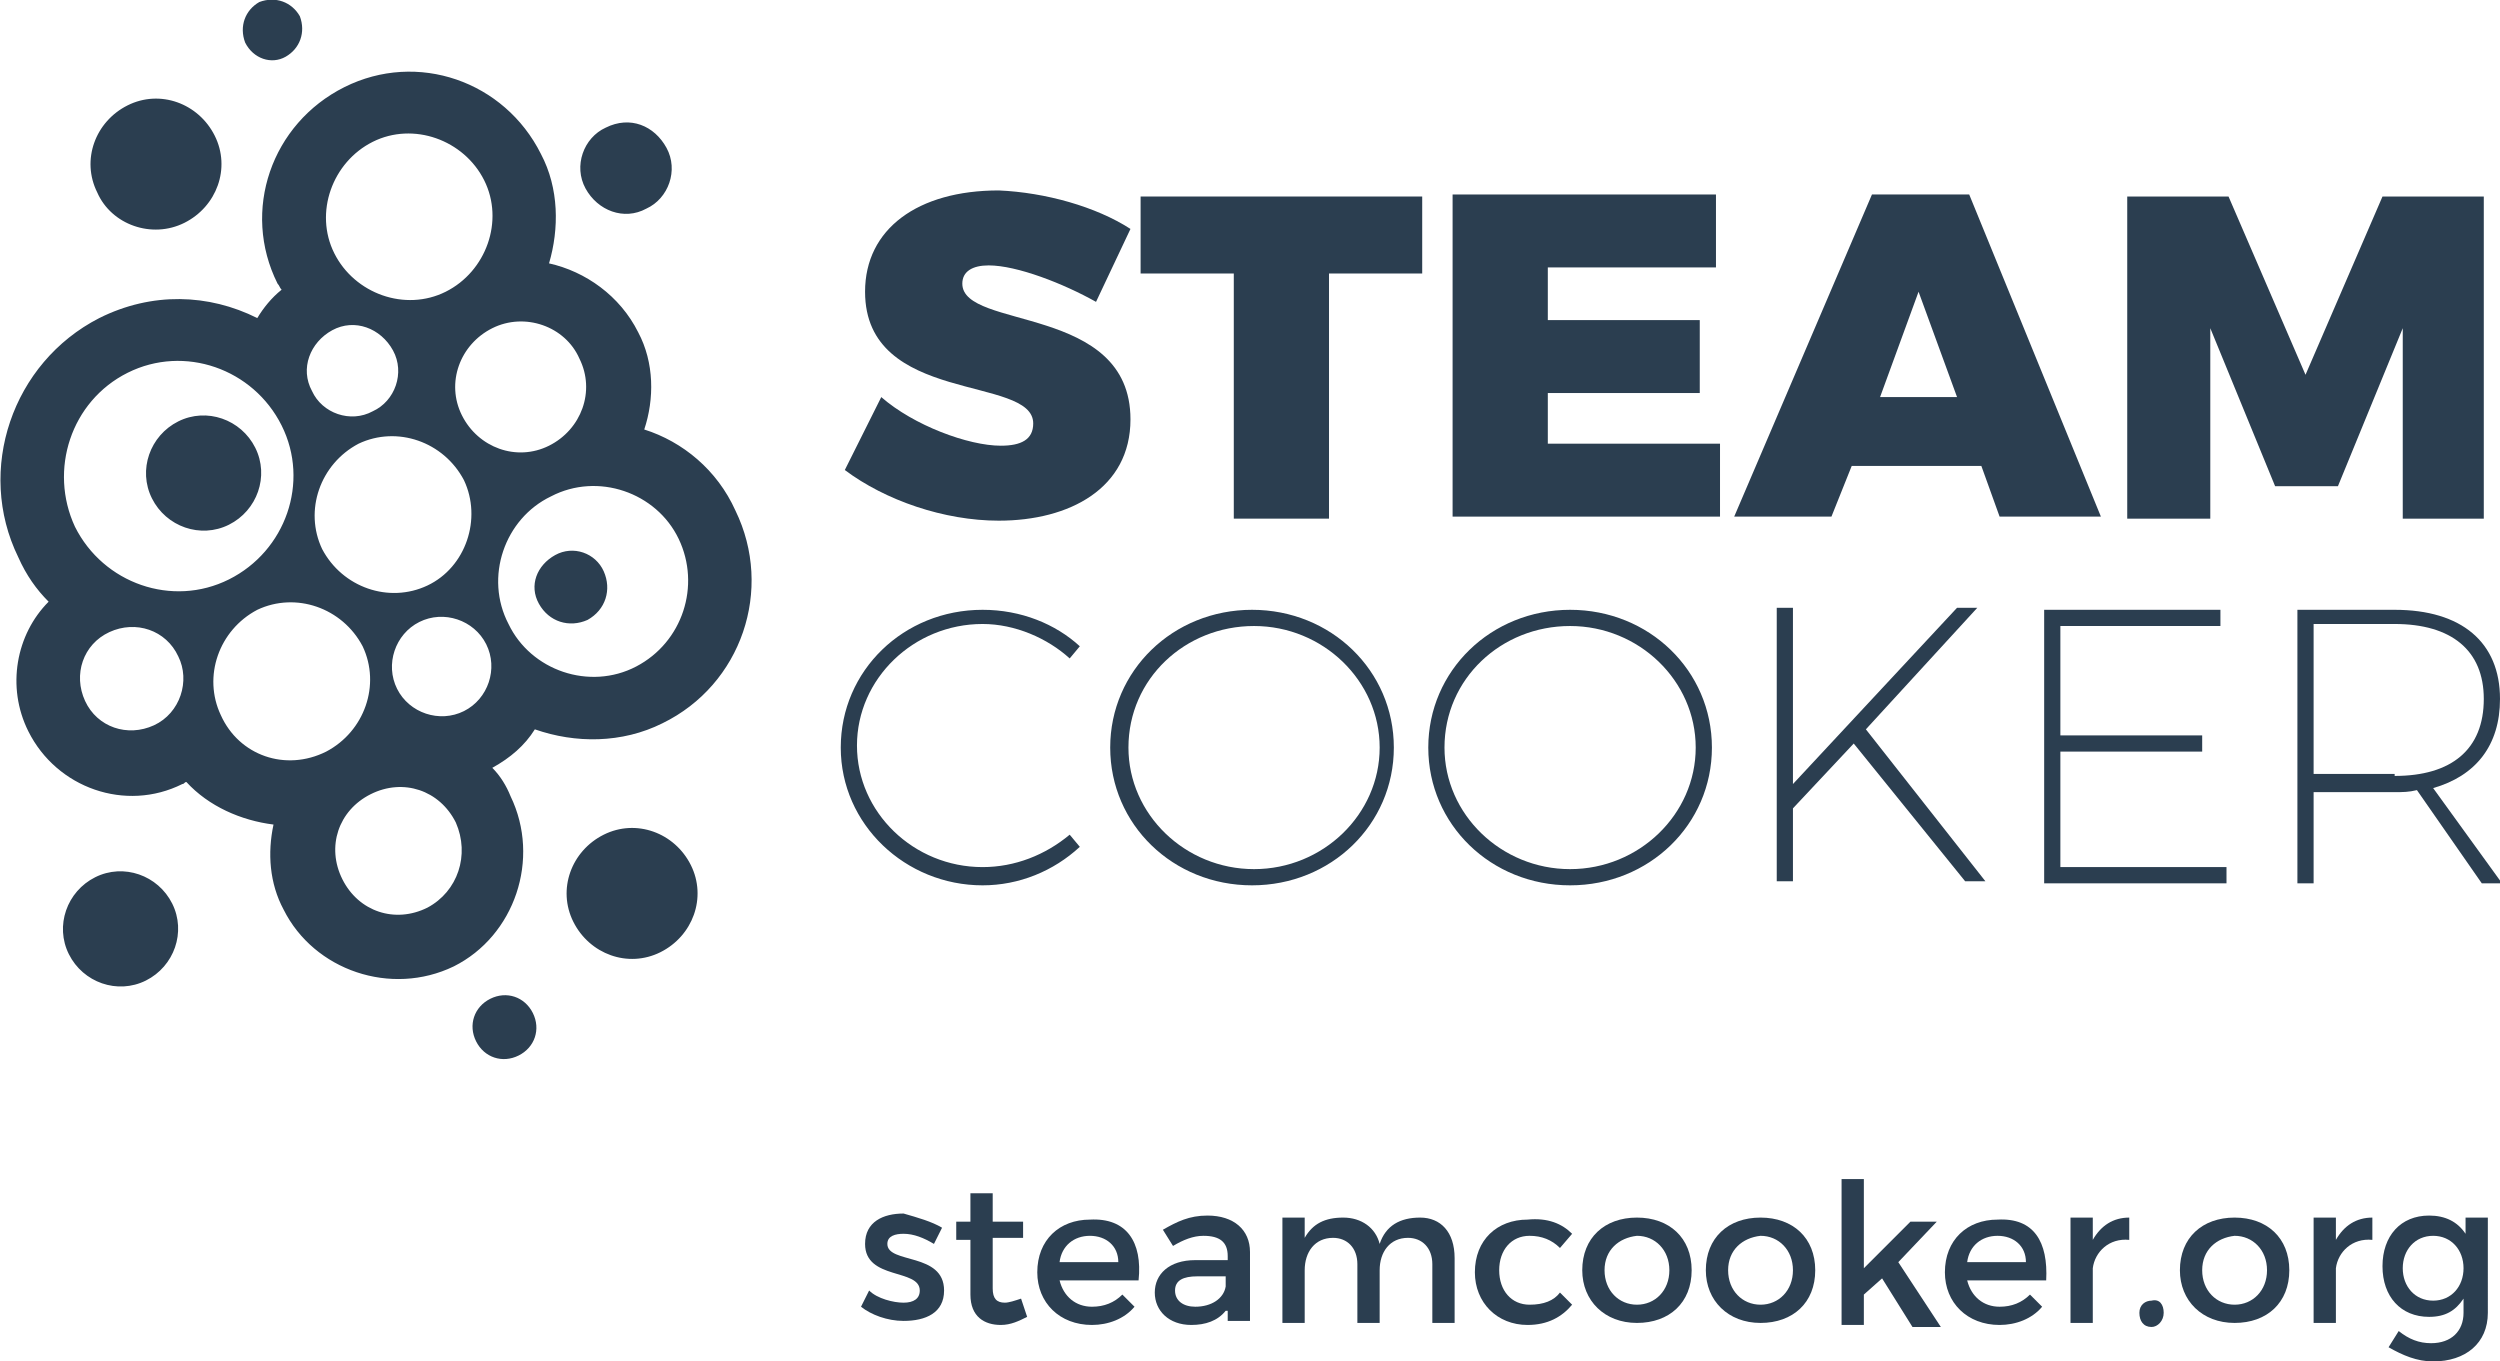 <?xml version="1.0" encoding="utf-8"?>
<!-- Generator: Adobe Illustrator 19.1.0, SVG Export Plug-In . SVG Version: 6.00 Build 0)  -->
<!DOCTYPE svg PUBLIC "-//W3C//DTD SVG 1.1//EN" "http://www.w3.org/Graphics/SVG/1.1/DTD/svg11.dtd">
<svg version="1.1" id="Artwork" xmlns="http://www.w3.org/2000/svg" xmlns:xlink="http://www.w3.org/1999/xlink" x="0px" y="0px"
	 viewBox="28.6 316.7 123.4 67.2" style="enable-background:new 28.6 316.7 123.4 67.2;" xml:space="preserve">
<style type="text/css">
	.st0{fill:#2B3E50;}
</style>
<g>
	<g>
		<g>
			<path class="st0" d="M84.4,328l-1.7,3.6c-1.6-0.9-3.9-1.8-5.3-1.8c-0.8,0-1.3,0.3-1.3,0.9c0,2.3,8.3,1,8.3,6.7c0,3.4-3,5-6.5,5
				c-2.7,0-5.6-1-7.6-2.5l1.8-3.6c1.6,1.4,4.3,2.4,5.9,2.4c1,0,1.6-0.3,1.6-1.1c0-2.4-8.3-0.9-8.3-6.5c0-3.1,2.6-5,6.6-5
				C80.2,326.2,82.7,326.9,84.4,328z"/>
			<path class="st0" d="M94.2,330.2v12.1h-4.7v-12.1h-4.6v-3.8h13.9v3.8H94.2z"/>
			<path class="st0" d="M105,330v2.5h7.5v3.6H105v2.5h8.5v3.6h-13.2v-15.9h13v3.6H105z"/>
			<path class="st0" d="M120,339.7l-1,2.5h-4.8l6.8-15.9h4.8l6.5,15.9h-5l-0.9-2.5H120z M123.3,331.1l-1.9,5.2h3.8L123.3,331.1z"/>
			<path class="st0" d="M147.2,342.3l0-9.4l-3.2,7.8h-3.1l-3.2-7.8v9.4h-4.1v-15.9h5l3.8,8.8l3.8-8.8h5v15.9H147.2z"/>
		</g>
		<g>
			<path class="st0" d="M81.9,348.6l-0.5,0.6c-1.1-1-2.7-1.7-4.3-1.7c-3.4,0-6.2,2.7-6.2,6c0,3.3,2.8,6,6.2,6c1.6,0,3.1-0.6,4.3-1.6
				l0.5,0.6c-1.3,1.2-3,1.9-4.8,1.9c-3.8,0-7-3-7-6.8c0-3.8,3.1-6.8,7-6.8C79,346.8,80.7,347.5,81.9,348.6z"/>
			<path class="st0" d="M97.4,353.6c0,3.8-3.1,6.8-7,6.8c-3.9,0-7-3-7-6.8c0-3.8,3.1-6.8,7-6.8C94.3,346.8,97.4,349.8,97.4,353.6z
				 M84.3,353.6c0,3.3,2.8,6,6.2,6s6.2-2.7,6.2-6c0-3.3-2.8-6-6.2-6S84.3,350.2,84.3,353.6z"/>
			<path class="st0" d="M113.1,353.6c0,3.8-3.1,6.8-7,6.8s-7-3-7-6.8c0-3.8,3.1-6.8,7-6.8S113.1,349.8,113.1,353.6z M99.9,353.6
				c0,3.3,2.8,6,6.2,6s6.2-2.7,6.2-6c0-3.3-2.8-6-6.2-6S99.9,350.2,99.9,353.6z"/>
			<path class="st0" d="M120.1,353.4l-3,3.2v3.6h-0.8v-13.5h0.8v8.7l8.1-8.7h1l-5.5,6l5.9,7.5h-1L120.1,353.4z"/>
			<path class="st0" d="M130.3,347.6v5.4h7v0.8h-7v5.7h8.2v0.8h-9v-13.5h8.7v0.8H130.3z"/>
			<path class="st0" d="M147.9,355.7c-0.4,0.1-0.7,0.1-1.1,0.1h-4v4.5H142v-13.5h4.8c3.3,0,5.2,1.6,5.2,4.4c0,2.3-1.2,3.8-3.3,4.4
				l3.4,4.7h-1L147.9,355.7z M146.8,355c2.8,0,4.4-1.3,4.4-3.8c0-2.4-1.6-3.7-4.4-3.7h-4v7.4H146.8z"/>
		</g>
	</g>
	<path class="st0" d="M58.4,344.9c0.4,0.9,0.1,1.9-0.8,2.4c-0.9,0.4-1.9,0.1-2.4-0.8s-0.1-1.9,0.8-2.4C56.9,343.6,58,344,58.4,344.9
		z M39.9,342.6c1.4-0.7,2-2.4,1.3-3.8c-0.7-1.4-2.4-2-3.8-1.3c-1.4,0.7-2,2.4-1.3,3.8C36.8,342.7,38.5,343.3,39.9,342.6z
		 M58.4,357.9c-1.6,0.8-2.3,2.7-1.5,4.3c0.8,1.6,2.7,2.3,4.3,1.5c1.6-0.8,2.3-2.7,1.5-4.3C61.9,357.8,60,357.1,58.4,357.9z
		 M52.8,366c-0.8,0.4-1.1,1.3-0.7,2.1c0.4,0.8,1.3,1.1,2.1,0.7c0.8-0.4,1.1-1.3,0.7-2.1C54.5,365.9,53.6,365.6,52.8,366z M33.3,360
		c-1.4,0.7-2,2.4-1.3,3.8c0.7,1.4,2.4,2,3.8,1.3c1.4-0.7,2-2.4,1.3-3.8C36.4,359.9,34.7,359.3,33.3,360z M37.7,327.7
		c1.6-0.8,2.3-2.7,1.5-4.3c-0.8-1.6-2.7-2.3-4.3-1.5c-1.6,0.8-2.3,2.7-1.5,4.3C34.1,327.8,36.1,328.5,37.7,327.7z M42.7,319.5
		c0.7-0.4,1-1.2,0.7-2c-0.4-0.7-1.2-1-2-0.7c-0.7,0.4-1,1.2-0.7,2C41.1,319.6,42,319.9,42.7,319.5z M58.5,323c-1.1,0.5-1.6,1.9-1,3
		c0.6,1.1,1.9,1.6,3,1c1.1-0.5,1.6-1.9,1-3S59.7,322.4,58.5,323z M60.4,337.9c1.9,0.6,3.6,2,4.5,4c1.9,3.9,0.3,8.6-3.6,10.5
		c-2,1-4.3,1-6.3,0.3c-0.5,0.8-1.2,1.4-2.1,1.9c0.4,0.4,0.7,0.9,0.9,1.4c1.5,3.1,0.2,6.9-2.8,8.4c-3.1,1.5-6.9,0.2-8.4-2.8
		c-0.7-1.3-0.8-2.8-0.5-4.2c-1.6-0.2-3.2-0.9-4.3-2.1c-0.1,0-0.1,0.1-0.2,0.1c-2.8,1.4-6.2,0.2-7.6-2.6c-1.1-2.2-0.6-4.8,1-6.4
		c-0.6-0.6-1.1-1.3-1.5-2.2c-2.1-4.3-0.3-9.6,4-11.8c2.6-1.3,5.4-1.2,7.8,0c0.3-0.5,0.7-1,1.2-1.4c-0.1-0.1-0.1-0.2-0.2-0.3
		c-1.8-3.6-0.3-7.9,3.3-9.7c3.6-1.8,7.9-0.3,9.7,3.3c0.9,1.7,0.9,3.7,0.4,5.4c1.8,0.4,3.5,1.6,4.4,3.4
		C60.9,334.6,60.9,336.4,60.4,337.9z M45.1,329.2c1,2,3.5,2.9,5.5,1.9c2-1,2.9-3.5,1.9-5.5c-1-2-3.5-2.9-5.5-1.9
		C45,324.7,44.1,327.2,45.1,329.2z M52.9,332.9c-1.6,0.8-2.3,2.7-1.5,4.3c0.8,1.6,2.7,2.3,4.3,1.5c1.6-0.8,2.3-2.7,1.5-4.3
		C56.5,332.8,54.5,332.1,52.9,332.9z M44,336c0.5,1.1,1.9,1.6,3,1c1.1-0.5,1.6-1.9,1-3c-0.6-1.1-1.9-1.6-3-1
		C43.9,333.6,43.4,334.9,44,336z M32.3,342.7c1.4,2.8,4.8,4,7.6,2.6c2.8-1.4,4-4.8,2.6-7.6c-1.4-2.8-4.8-4-7.6-2.6
		C32.1,336.5,31,339.9,32.3,342.7z M37.4,349.1c-0.6-1.3-2.1-1.8-3.4-1.2c-1.3,0.6-1.8,2.1-1.2,3.4c0.6,1.3,2.1,1.8,3.4,1.2
		C37.5,351.9,38,350.3,37.4,349.1z M44.7,353.8c1.9-1,2.7-3.3,1.8-5.2c-1-1.9-3.3-2.7-5.2-1.8c-1.9,1-2.7,3.3-1.8,5.2
		C40.4,354,42.7,354.8,44.7,353.8z M51.1,357.3c-0.8-1.6-2.6-2.2-4.2-1.4c-1.6,0.8-2.2,2.6-1.4,4.2c0.8,1.6,2.6,2.2,4.2,1.4
		C51.2,360.7,51.8,358.9,51.1,357.3z M52.6,348.5c-0.6-1.2-2.1-1.7-3.3-1.1c-1.2,0.6-1.7,2.1-1.1,3.3c0.6,1.2,2.1,1.7,3.3,1.1
		C52.7,351.2,53.2,349.7,52.6,348.5z M51.5,340.4c-1-1.9-3.3-2.7-5.2-1.8c-1.9,1-2.7,3.3-1.8,5.2c1,1.9,3.3,2.7,5.2,1.8
		C51.6,344.7,52.4,342.3,51.5,340.4z M62.1,343.3c-1.1-2.3-4-3.3-6.3-2.1c-2.3,1.1-3.3,4-2.1,6.3c1.1,2.3,4,3.3,6.3,2.1
		C62.3,348.4,63.2,345.6,62.1,343.3z"/>
</g>
<g>
	<path class="st0" d="M75.1,377.3l-0.4,0.8c-0.5-0.3-1-0.5-1.5-0.5c-0.4,0-0.8,0.1-0.8,0.5c0,1,2.8,0.4,2.8,2.3c0,1.1-0.9,1.5-2,1.5
		c-0.8,0-1.6-0.3-2.1-0.7l0.4-0.8c0.4,0.4,1.2,0.6,1.7,0.6c0.5,0,0.8-0.2,0.8-0.6c0-1.1-2.7-0.5-2.7-2.3c0-1.1,0.9-1.5,1.9-1.5
		C73.9,376.8,74.6,377,75.1,377.3z"/>
	<path class="st0" d="M79.3,381.7c-0.4,0.2-0.8,0.4-1.3,0.4c-0.8,0-1.5-0.4-1.5-1.5v-2.7h-0.7V377h0.7v-1.4h1.1v1.4h1.5v0.8h-1.5
		v2.5c0,0.5,0.2,0.7,0.6,0.7c0.2,0,0.5-0.1,0.8-0.2L79.3,381.7z"/>
	<path class="st0" d="M84.8,379.9h-3.9c0.2,0.8,0.8,1.3,1.6,1.3c0.6,0,1.1-0.2,1.5-0.6l0.6,0.6c-0.5,0.6-1.3,0.9-2.1,0.9
		c-1.6,0-2.7-1.1-2.7-2.6c0-1.6,1.1-2.6,2.6-2.6C84.2,376.8,85,378,84.8,379.9z M83.8,379c0-0.8-0.6-1.3-1.4-1.3
		c-0.8,0-1.4,0.5-1.5,1.3H83.8z"/>
	<path class="st0" d="M89.1,381.4c-0.4,0.5-1,0.7-1.7,0.7c-1.1,0-1.8-0.7-1.8-1.6c0-0.9,0.7-1.6,2-1.6h1.6v-0.2c0-0.7-0.4-1-1.2-1
		c-0.5,0-1,0.2-1.5,0.5l-0.5-0.8c0.7-0.4,1.3-0.7,2.2-0.7c1.3,0,2.1,0.7,2.1,1.8l0,3.4h-1.1V381.4z M89.1,380.2v-0.5h-1.4
		c-0.7,0-1.1,0.2-1.1,0.7c0,0.5,0.4,0.8,1,0.8C88.4,381.2,89,380.8,89.1,380.2z"/>
	<path class="st0" d="M100.4,378.8v3.2h-1.1v-2.9c0-0.8-0.5-1.3-1.2-1.3c-0.9,0-1.4,0.7-1.4,1.6v2.6h-1.1v-2.9
		c0-0.8-0.5-1.3-1.2-1.3c-0.9,0-1.4,0.7-1.4,1.6v2.6h-1.1v-5.2h1.1v1c0.4-0.7,1-1,1.9-1c0.9,0,1.6,0.5,1.8,1.3c0.3-0.9,1-1.3,2-1.3
		C99.7,376.8,100.4,377.5,100.4,378.8z"/>
	<path class="st0" d="M106.2,377.6l-0.6,0.7c-0.4-0.4-0.9-0.6-1.5-0.6c-0.9,0-1.5,0.7-1.5,1.7c0,1,0.6,1.7,1.5,1.7
		c0.7,0,1.2-0.2,1.5-0.6l0.6,0.6c-0.5,0.6-1.2,1-2.2,1c-1.5,0-2.6-1.1-2.6-2.6c0-1.6,1.1-2.6,2.6-2.6
		C105,376.8,105.7,377.1,106.2,377.6z"/>
	<path class="st0" d="M112.1,379.4c0,1.6-1.1,2.6-2.7,2.6c-1.6,0-2.7-1.1-2.7-2.6c0-1.6,1.1-2.6,2.7-2.6
		C111,376.8,112.1,377.8,112.1,379.4z M107.8,379.4c0,1,0.7,1.7,1.6,1.7c0.9,0,1.6-0.7,1.6-1.7c0-1-0.7-1.7-1.6-1.7
		C108.5,377.8,107.8,378.4,107.8,379.4z"/>
	<path class="st0" d="M118.2,379.4c0,1.6-1.1,2.6-2.7,2.6c-1.6,0-2.7-1.1-2.7-2.6c0-1.6,1.1-2.6,2.7-2.6
		C117.1,376.8,118.2,377.8,118.2,379.4z M113.9,379.4c0,1,0.7,1.7,1.6,1.7c0.9,0,1.6-0.7,1.6-1.7c0-1-0.7-1.7-1.6-1.7
		C114.6,377.8,113.9,378.4,113.9,379.4z"/>
	<path class="st0" d="M120.6,380.6v1.5h-1.1v-7.2h1.1v4.4l2.3-2.3h1.3l-1.9,2l2.1,3.2H123l-1.5-2.4L120.6,380.6z"/>
	<path class="st0" d="M129.6,379.9h-3.9c0.2,0.8,0.8,1.3,1.6,1.3c0.6,0,1.1-0.2,1.5-0.6l0.6,0.6c-0.5,0.6-1.3,0.9-2.1,0.9
		c-1.6,0-2.7-1.1-2.7-2.6c0-1.6,1.1-2.6,2.6-2.6C129,376.8,129.7,378,129.6,379.9z M128.6,379c0-0.8-0.6-1.3-1.4-1.3
		c-0.8,0-1.4,0.5-1.5,1.3H128.6z"/>
	<path class="st0" d="M131.9,377.9c0.4-0.7,1-1.1,1.8-1.1v1.1c-1-0.1-1.7,0.6-1.8,1.4v2.7h-1.1v-5.2h1.1V377.9z"/>
	<path class="st0" d="M135.4,381.5c0,0.4-0.3,0.7-0.6,0.7c-0.4,0-0.6-0.3-0.6-0.7c0-0.4,0.3-0.6,0.6-0.6
		C135.2,380.8,135.4,381.1,135.4,381.5z"/>
	<path class="st0" d="M141.6,379.4c0,1.6-1.1,2.6-2.7,2.6c-1.6,0-2.7-1.1-2.7-2.6c0-1.6,1.1-2.6,2.7-2.6
		C140.5,376.8,141.6,377.8,141.6,379.4z M137.3,379.4c0,1,0.7,1.7,1.6,1.7c0.9,0,1.6-0.7,1.6-1.7c0-1-0.7-1.7-1.6-1.7
		C138,377.8,137.3,378.4,137.3,379.4z"/>
	<path class="st0" d="M143.9,377.9c0.4-0.7,1-1.1,1.8-1.1v1.1c-1-0.1-1.7,0.6-1.8,1.4v2.7h-1.1v-5.2h1.1V377.9z"/>
	<path class="st0" d="M151.4,381.5c0,1.5-1.1,2.4-2.7,2.4c-0.8,0-1.5-0.3-2.2-0.7l0.5-0.8c0.5,0.4,1,0.6,1.6,0.6
		c1,0,1.6-0.6,1.6-1.5v-0.7c-0.4,0.6-0.9,0.9-1.7,0.9c-1.4,0-2.3-1-2.3-2.5c0-1.5,0.9-2.5,2.3-2.5c0.8,0,1.4,0.3,1.8,0.9v-0.8h1.1
		V381.5z M150.2,379.3c0-0.9-0.6-1.6-1.5-1.6c-0.9,0-1.5,0.7-1.5,1.6c0,0.9,0.6,1.6,1.5,1.6C149.6,380.9,150.2,380.2,150.2,379.3z"
		/>
</g>
</svg>
